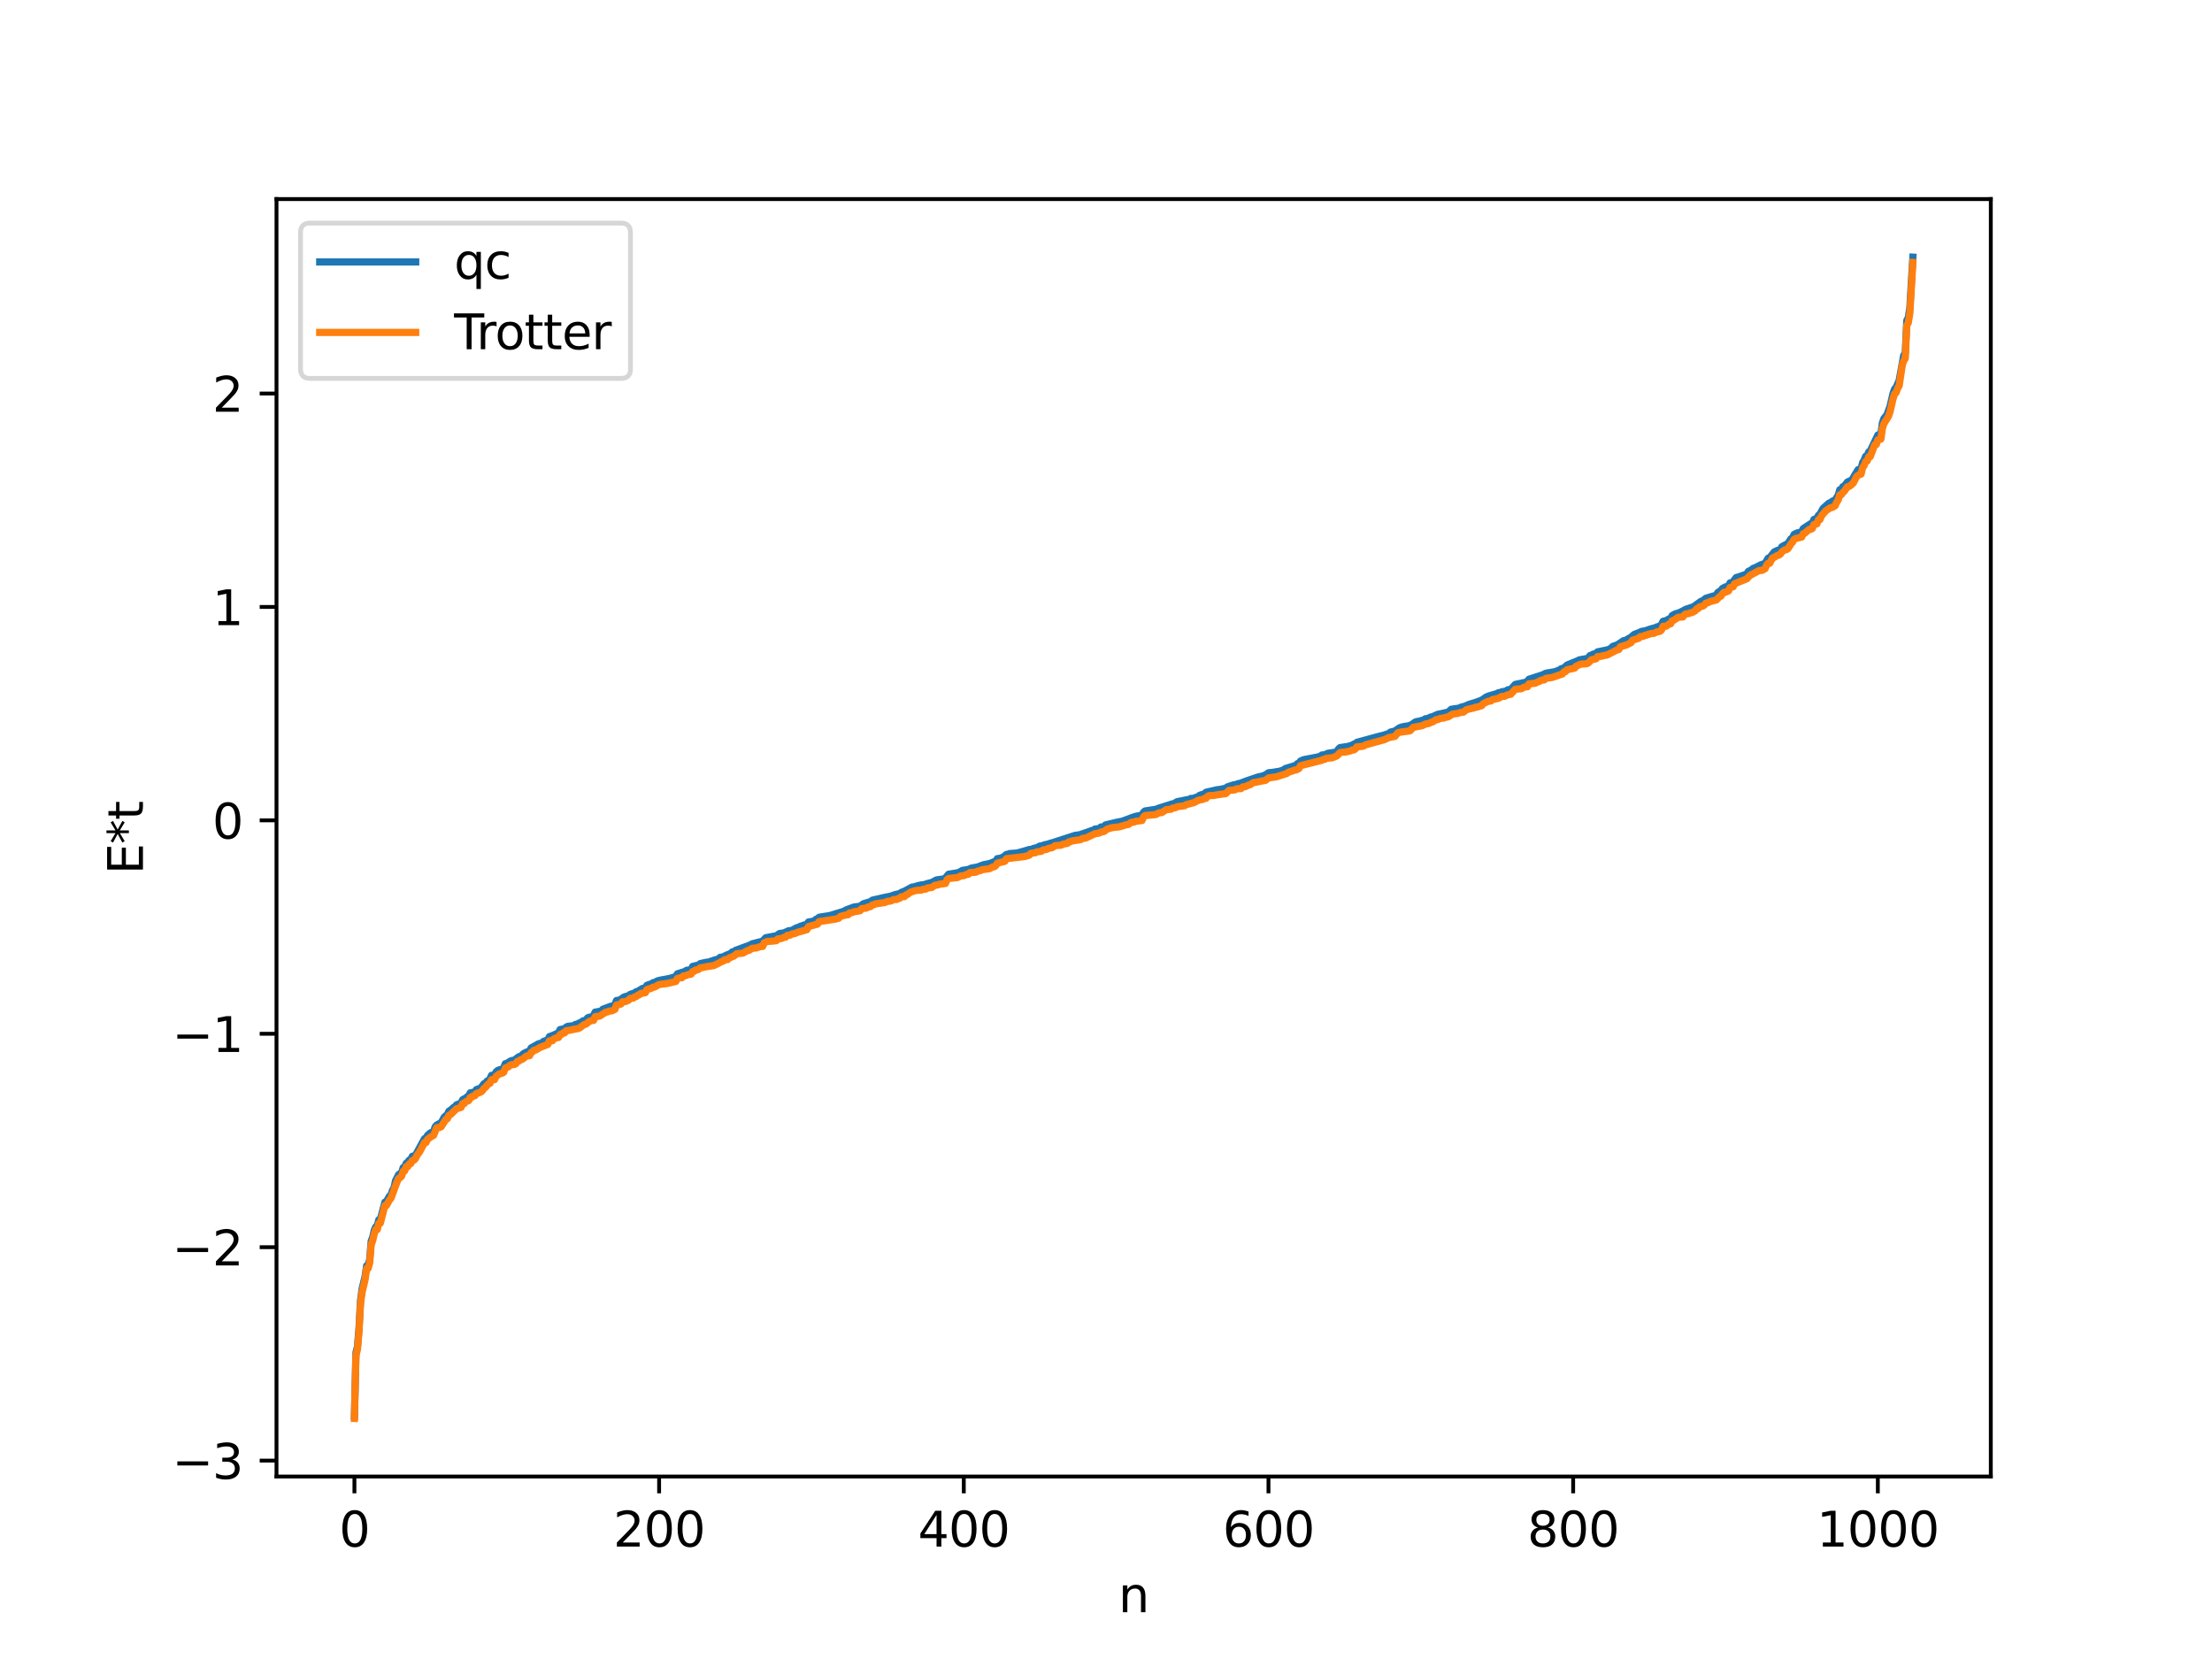 <?xml version="1.0" encoding="utf-8" standalone="no"?>
<!DOCTYPE svg PUBLIC "-//W3C//DTD SVG 1.1//EN"
  "http://www.w3.org/Graphics/SVG/1.1/DTD/svg11.dtd">
<svg xmlns:xlink="http://www.w3.org/1999/xlink" width="460.8pt" height="345.6pt" viewBox="0 0 460.8 345.6" xmlns="http://www.w3.org/2000/svg" version="1.1">
 <defs>
  <style type="text/css">*{stroke-linejoin: round; stroke-linecap: butt}</style>
 </defs>
 <g id="figure_1">
  <g id="patch_1">
   <path d="M 0 345.6 
L 460.8 345.6 
L 460.8 0 
L 0 0 
z
" style="fill: #ffffff"/>
  </g>
  <g id="axes_1">
   <g id="patch_2">
    <path d="M 57.6 307.584 
L 414.72 307.584 
L 414.72 41.472 
L 57.6 41.472 
z
" style="fill: #ffffff"/>
   </g>
   <g id="matplotlib.axis_1">
    <g id="xtick_1">
     <g id="line2d_1">
      <defs>
       <path id="mca3f2fad4f" d="M 0 0 
L 0 3.5 
" style="stroke: #000000; stroke-width: 0.8"/>
      </defs>
      <g>
       <use xlink:href="#mca3f2fad4f" x="73.833" y="307.584" style="stroke: #000000; stroke-width: 0.8"/>
      </g>
     </g>
     <g id="text_1">
      <!-- 0 -->
      <g transform="translate(70.651 322.182) scale(0.1 -0.1)">
       <defs>
        <path id="DejaVuSans-30" d="M 2034 4250 
Q 1547 4250 1301 3770 
Q 1056 3291 1056 2328 
Q 1056 1369 1301 889 
Q 1547 409 2034 409 
Q 2525 409 2770 889 
Q 3016 1369 3016 2328 
Q 3016 3291 2770 3770 
Q 2525 4250 2034 4250 
z
M 2034 4750 
Q 2819 4750 3233 4129 
Q 3647 3509 3647 2328 
Q 3647 1150 3233 529 
Q 2819 -91 2034 -91 
Q 1250 -91 836 529 
Q 422 1150 422 2328 
Q 422 3509 836 4129 
Q 1250 4750 2034 4750 
z
" transform="scale(0.016)"/>
       </defs>
       <use xlink:href="#DejaVuSans-30"/>
      </g>
     </g>
    </g>
    <g id="xtick_2">
     <g id="line2d_2">
      <g>
       <use xlink:href="#mca3f2fad4f" x="137.304" y="307.584" style="stroke: #000000; stroke-width: 0.8"/>
      </g>
     </g>
     <g id="text_2">
      <!-- 200 -->
      <g transform="translate(127.76 322.182) scale(0.1 -0.1)">
       <defs>
        <path id="DejaVuSans-32" d="M 1228 531 
L 3431 531 
L 3431 0 
L 469 0 
L 469 531 
Q 828 903 1448 1529 
Q 2069 2156 2228 2338 
Q 2531 2678 2651 2914 
Q 2772 3150 2772 3378 
Q 2772 3750 2511 3984 
Q 2250 4219 1831 4219 
Q 1534 4219 1204 4116 
Q 875 4013 500 3803 
L 500 4441 
Q 881 4594 1212 4672 
Q 1544 4750 1819 4750 
Q 2544 4750 2975 4387 
Q 3406 4025 3406 3419 
Q 3406 3131 3298 2873 
Q 3191 2616 2906 2266 
Q 2828 2175 2409 1742 
Q 1991 1309 1228 531 
z
" transform="scale(0.016)"/>
       </defs>
       <use xlink:href="#DejaVuSans-32"/>
       <use xlink:href="#DejaVuSans-30" x="63.623"/>
       <use xlink:href="#DejaVuSans-30" x="127.246"/>
      </g>
     </g>
    </g>
    <g id="xtick_3">
     <g id="line2d_3">
      <g>
       <use xlink:href="#mca3f2fad4f" x="200.775" y="307.584" style="stroke: #000000; stroke-width: 0.8"/>
      </g>
     </g>
     <g id="text_3">
      <!-- 400 -->
      <g transform="translate(191.231 322.182) scale(0.1 -0.1)">
       <defs>
        <path id="DejaVuSans-34" d="M 2419 4116 
L 825 1625 
L 2419 1625 
L 2419 4116 
z
M 2253 4666 
L 3047 4666 
L 3047 1625 
L 3713 1625 
L 3713 1100 
L 3047 1100 
L 3047 0 
L 2419 0 
L 2419 1100 
L 313 1100 
L 313 1709 
L 2253 4666 
z
" transform="scale(0.016)"/>
       </defs>
       <use xlink:href="#DejaVuSans-34"/>
       <use xlink:href="#DejaVuSans-30" x="63.623"/>
       <use xlink:href="#DejaVuSans-30" x="127.246"/>
      </g>
     </g>
    </g>
    <g id="xtick_4">
     <g id="line2d_4">
      <g>
       <use xlink:href="#mca3f2fad4f" x="264.246" y="307.584" style="stroke: #000000; stroke-width: 0.8"/>
      </g>
     </g>
     <g id="text_4">
      <!-- 600 -->
      <g transform="translate(254.702 322.182) scale(0.1 -0.1)">
       <defs>
        <path id="DejaVuSans-36" d="M 2113 2584 
Q 1688 2584 1439 2293 
Q 1191 2003 1191 1497 
Q 1191 994 1439 701 
Q 1688 409 2113 409 
Q 2538 409 2786 701 
Q 3034 994 3034 1497 
Q 3034 2003 2786 2293 
Q 2538 2584 2113 2584 
z
M 3366 4563 
L 3366 3988 
Q 3128 4100 2886 4159 
Q 2644 4219 2406 4219 
Q 1781 4219 1451 3797 
Q 1122 3375 1075 2522 
Q 1259 2794 1537 2939 
Q 1816 3084 2150 3084 
Q 2853 3084 3261 2657 
Q 3669 2231 3669 1497 
Q 3669 778 3244 343 
Q 2819 -91 2113 -91 
Q 1303 -91 875 529 
Q 447 1150 447 2328 
Q 447 3434 972 4092 
Q 1497 4750 2381 4750 
Q 2619 4750 2861 4703 
Q 3103 4656 3366 4563 
z
" transform="scale(0.016)"/>
       </defs>
       <use xlink:href="#DejaVuSans-36"/>
       <use xlink:href="#DejaVuSans-30" x="63.623"/>
       <use xlink:href="#DejaVuSans-30" x="127.246"/>
      </g>
     </g>
    </g>
    <g id="xtick_5">
     <g id="line2d_5">
      <g>
       <use xlink:href="#mca3f2fad4f" x="327.717" y="307.584" style="stroke: #000000; stroke-width: 0.8"/>
      </g>
     </g>
     <g id="text_5">
      <!-- 800 -->
      <g transform="translate(318.173 322.182) scale(0.1 -0.1)">
       <defs>
        <path id="DejaVuSans-38" d="M 2034 2216 
Q 1584 2216 1326 1975 
Q 1069 1734 1069 1313 
Q 1069 891 1326 650 
Q 1584 409 2034 409 
Q 2484 409 2743 651 
Q 3003 894 3003 1313 
Q 3003 1734 2745 1975 
Q 2488 2216 2034 2216 
z
M 1403 2484 
Q 997 2584 770 2862 
Q 544 3141 544 3541 
Q 544 4100 942 4425 
Q 1341 4750 2034 4750 
Q 2731 4750 3128 4425 
Q 3525 4100 3525 3541 
Q 3525 3141 3298 2862 
Q 3072 2584 2669 2484 
Q 3125 2378 3379 2068 
Q 3634 1759 3634 1313 
Q 3634 634 3220 271 
Q 2806 -91 2034 -91 
Q 1263 -91 848 271 
Q 434 634 434 1313 
Q 434 1759 690 2068 
Q 947 2378 1403 2484 
z
M 1172 3481 
Q 1172 3119 1398 2916 
Q 1625 2713 2034 2713 
Q 2441 2713 2670 2916 
Q 2900 3119 2900 3481 
Q 2900 3844 2670 4047 
Q 2441 4250 2034 4250 
Q 1625 4250 1398 4047 
Q 1172 3844 1172 3481 
z
" transform="scale(0.016)"/>
       </defs>
       <use xlink:href="#DejaVuSans-38"/>
       <use xlink:href="#DejaVuSans-30" x="63.623"/>
       <use xlink:href="#DejaVuSans-30" x="127.246"/>
      </g>
     </g>
    </g>
    <g id="xtick_6">
     <g id="line2d_6">
      <g>
       <use xlink:href="#mca3f2fad4f" x="391.188" y="307.584" style="stroke: #000000; stroke-width: 0.8"/>
      </g>
     </g>
     <g id="text_6">
      <!-- 1000 -->
      <g transform="translate(378.463 322.182) scale(0.1 -0.1)">
       <defs>
        <path id="DejaVuSans-31" d="M 794 531 
L 1825 531 
L 1825 4091 
L 703 3866 
L 703 4441 
L 1819 4666 
L 2450 4666 
L 2450 531 
L 3481 531 
L 3481 0 
L 794 0 
L 794 531 
z
" transform="scale(0.016)"/>
       </defs>
       <use xlink:href="#DejaVuSans-31"/>
       <use xlink:href="#DejaVuSans-30" x="63.623"/>
       <use xlink:href="#DejaVuSans-30" x="127.246"/>
       <use xlink:href="#DejaVuSans-30" x="190.869"/>
      </g>
     </g>
    </g>
    <g id="text_7">
     <!-- n -->
     <g transform="translate(232.991 335.861) scale(0.1 -0.1)">
      <defs>
       <path id="DejaVuSans-6e" d="M 3513 2113 
L 3513 0 
L 2938 0 
L 2938 2094 
Q 2938 2591 2744 2837 
Q 2550 3084 2163 3084 
Q 1697 3084 1428 2787 
Q 1159 2491 1159 1978 
L 1159 0 
L 581 0 
L 581 3500 
L 1159 3500 
L 1159 2956 
Q 1366 3272 1645 3428 
Q 1925 3584 2291 3584 
Q 2894 3584 3203 3211 
Q 3513 2838 3513 2113 
z
" transform="scale(0.016)"/>
      </defs>
      <use xlink:href="#DejaVuSans-6e"/>
     </g>
    </g>
   </g>
   <g id="matplotlib.axis_2">
    <g id="ytick_1">
     <g id="line2d_7">
      <defs>
       <path id="m5c23c1524c" d="M 0 0 
L -3.5 0 
" style="stroke: #000000; stroke-width: 0.8"/>
      </defs>
      <g>
       <use xlink:href="#m5c23c1524c" x="57.6" y="304.269" style="stroke: #000000; stroke-width: 0.8"/>
      </g>
     </g>
     <g id="text_8">
      <!-- −3 -->
      <g transform="translate(35.858 308.068) scale(0.1 -0.1)">
       <defs>
        <path id="DejaVuSans-2212" d="M 678 2272 
L 4684 2272 
L 4684 1741 
L 678 1741 
L 678 2272 
z
" transform="scale(0.016)"/>
        <path id="DejaVuSans-33" d="M 2597 2516 
Q 3050 2419 3304 2112 
Q 3559 1806 3559 1356 
Q 3559 666 3084 287 
Q 2609 -91 1734 -91 
Q 1441 -91 1130 -33 
Q 819 25 488 141 
L 488 750 
Q 750 597 1062 519 
Q 1375 441 1716 441 
Q 2309 441 2620 675 
Q 2931 909 2931 1356 
Q 2931 1769 2642 2001 
Q 2353 2234 1838 2234 
L 1294 2234 
L 1294 2753 
L 1863 2753 
Q 2328 2753 2575 2939 
Q 2822 3125 2822 3475 
Q 2822 3834 2567 4026 
Q 2313 4219 1838 4219 
Q 1578 4219 1281 4162 
Q 984 4106 628 3988 
L 628 4550 
Q 988 4650 1302 4700 
Q 1616 4750 1894 4750 
Q 2613 4750 3031 4423 
Q 3450 4097 3450 3541 
Q 3450 3153 3228 2886 
Q 3006 2619 2597 2516 
z
" transform="scale(0.016)"/>
       </defs>
       <use xlink:href="#DejaVuSans-2212"/>
       <use xlink:href="#DejaVuSans-33" x="83.789"/>
      </g>
     </g>
    </g>
    <g id="ytick_2">
     <g id="line2d_8">
      <g>
       <use xlink:href="#m5c23c1524c" x="57.6" y="259.81" style="stroke: #000000; stroke-width: 0.8"/>
      </g>
     </g>
     <g id="text_9">
      <!-- −2 -->
      <g transform="translate(35.858 263.609) scale(0.1 -0.1)">
       <use xlink:href="#DejaVuSans-2212"/>
       <use xlink:href="#DejaVuSans-32" x="83.789"/>
      </g>
     </g>
    </g>
    <g id="ytick_3">
     <g id="line2d_9">
      <g>
       <use xlink:href="#m5c23c1524c" x="57.6" y="215.351" style="stroke: #000000; stroke-width: 0.8"/>
      </g>
     </g>
     <g id="text_10">
      <!-- −1 -->
      <g transform="translate(35.858 219.15) scale(0.1 -0.1)">
       <use xlink:href="#DejaVuSans-2212"/>
       <use xlink:href="#DejaVuSans-31" x="83.789"/>
      </g>
     </g>
    </g>
    <g id="ytick_4">
     <g id="line2d_10">
      <g>
       <use xlink:href="#m5c23c1524c" x="57.6" y="170.892" style="stroke: #000000; stroke-width: 0.8"/>
      </g>
     </g>
     <g id="text_11">
      <!-- 0 -->
      <g transform="translate(44.237 174.692) scale(0.1 -0.1)">
       <use xlink:href="#DejaVuSans-30"/>
      </g>
     </g>
    </g>
    <g id="ytick_5">
     <g id="line2d_11">
      <g>
       <use xlink:href="#m5c23c1524c" x="57.6" y="126.434" style="stroke: #000000; stroke-width: 0.8"/>
      </g>
     </g>
     <g id="text_12">
      <!-- 1 -->
      <g transform="translate(44.237 130.233) scale(0.1 -0.1)">
       <use xlink:href="#DejaVuSans-31"/>
      </g>
     </g>
    </g>
    <g id="ytick_6">
     <g id="line2d_12">
      <g>
       <use xlink:href="#m5c23c1524c" x="57.6" y="81.975" style="stroke: #000000; stroke-width: 0.8"/>
      </g>
     </g>
     <g id="text_13">
      <!-- 2 -->
      <g transform="translate(44.237 85.774) scale(0.1 -0.1)">
       <use xlink:href="#DejaVuSans-32"/>
      </g>
     </g>
    </g>
    <g id="text_14">
     <!-- E*t -->
     <g transform="translate(29.778 182.148) rotate(-90) scale(0.1 -0.1)">
      <defs>
       <path id="DejaVuSans-45" d="M 628 4666 
L 3578 4666 
L 3578 4134 
L 1259 4134 
L 1259 2753 
L 3481 2753 
L 3481 2222 
L 1259 2222 
L 1259 531 
L 3634 531 
L 3634 0 
L 628 0 
L 628 4666 
z
" transform="scale(0.016)"/>
       <path id="DejaVuSans-2a" d="M 3009 3897 
L 1888 3291 
L 3009 2681 
L 2828 2375 
L 1778 3009 
L 1778 1831 
L 1422 1831 
L 1422 3009 
L 372 2375 
L 191 2681 
L 1313 3291 
L 191 3897 
L 372 4206 
L 1422 3572 
L 1422 4750 
L 1778 4750 
L 1778 3572 
L 2828 4206 
L 3009 3897 
z
" transform="scale(0.016)"/>
       <path id="DejaVuSans-74" d="M 1172 4494 
L 1172 3500 
L 2356 3500 
L 2356 3053 
L 1172 3053 
L 1172 1153 
Q 1172 725 1289 603 
Q 1406 481 1766 481 
L 2356 481 
L 2356 0 
L 1766 0 
Q 1100 0 847 248 
Q 594 497 594 1153 
L 594 3053 
L 172 3053 
L 172 3500 
L 594 3500 
L 594 4494 
L 1172 4494 
z
" transform="scale(0.016)"/>
      </defs>
      <use xlink:href="#DejaVuSans-45"/>
      <use xlink:href="#DejaVuSans-2a" x="63.184"/>
      <use xlink:href="#DejaVuSans-74" x="113.184"/>
     </g>
    </g>
   </g>
   <g id="line2d_13">
    <path d="M 73.833 295.04 
L 74.15 281.778 
L 74.467 280.516 
L 74.785 276.738 
L 75.102 270.935 
L 75.42 268.531 
L 76.054 265.902 
L 76.372 263.675 
L 76.689 263.514 
L 77.006 262.403 
L 77.324 258.544 
L 77.641 257.71 
L 77.958 256.303 
L 78.276 255.576 
L 78.593 255.302 
L 78.91 254.105 
L 79.228 254.045 
L 80.18 250.429 
L 80.497 250.297 
L 81.132 249.178 
L 81.449 248.911 
L 81.767 247.952 
L 82.084 247.445 
L 82.401 245.946 
L 83.036 244.693 
L 83.671 244.244 
L 83.988 243.227 
L 84.305 243.102 
L 84.623 242.331 
L 84.94 242.09 
L 85.258 241.671 
L 85.575 241.561 
L 85.892 240.87 
L 86.527 240.712 
L 88.431 237.206 
L 88.748 237.085 
L 89.066 236.509 
L 89.7 235.969 
L 90.018 235.932 
L 90.335 235.682 
L 90.653 234.719 
L 90.97 234.364 
L 91.922 233.857 
L 92.557 232.703 
L 93.191 232.154 
L 93.509 231.489 
L 94.143 231.048 
L 94.461 230.714 
L 94.778 230.561 
L 95.096 230.161 
L 95.73 229.915 
L 96.048 229.822 
L 96.365 229.1 
L 96.682 228.896 
L 97 228.832 
L 97.317 228.476 
L 97.634 228.345 
L 97.952 227.661 
L 98.904 227.491 
L 99.221 226.992 
L 100.173 226.637 
L 100.808 225.772 
L 101.125 225.736 
L 101.443 225.227 
L 101.76 225.088 
L 102.077 224.723 
L 102.395 224.006 
L 102.712 224.004 
L 103.029 223.879 
L 103.347 223.301 
L 103.664 222.996 
L 104.299 222.772 
L 104.616 222.726 
L 104.934 222.461 
L 105.251 221.594 
L 105.568 221.529 
L 106.203 221.123 
L 106.52 220.953 
L 107.155 220.844 
L 107.79 220.345 
L 108.107 220.118 
L 108.424 220.097 
L 109.059 219.49 
L 109.694 219.164 
L 110.329 218.963 
L 110.646 218.299 
L 112.233 217.419 
L 112.867 217.297 
L 113.185 216.957 
L 113.82 216.732 
L 114.137 216.616 
L 114.454 215.941 
L 115.089 215.717 
L 116.358 215.154 
L 116.676 214.476 
L 117.628 214.288 
L 117.945 213.965 
L 118.262 213.813 
L 119.532 213.66 
L 119.849 213.419 
L 120.167 213.365 
L 120.801 213.051 
L 121.119 212.941 
L 121.436 212.66 
L 122.071 212.524 
L 122.388 212.057 
L 122.705 211.905 
L 123.34 211.848 
L 123.658 211.489 
L 123.975 210.841 
L 124.927 210.684 
L 125.244 210.6 
L 125.562 210.249 
L 127.148 209.65 
L 127.783 209.523 
L 128.1 209.248 
L 128.418 208.425 
L 129.053 208.348 
L 130.005 207.69 
L 130.639 207.508 
L 130.957 207.415 
L 131.274 207.144 
L 131.909 206.932 
L 132.226 206.856 
L 132.543 206.578 
L 132.861 206.517 
L 133.813 205.917 
L 134.448 205.78 
L 134.765 205.253 
L 135.4 205.024 
L 135.717 204.981 
L 136.034 204.708 
L 136.352 204.648 
L 136.986 204.326 
L 137.621 204.163 
L 138.256 204.056 
L 139.525 203.817 
L 140.477 203.524 
L 140.795 203.425 
L 141.112 202.861 
L 142.699 202.365 
L 143.016 202.137 
L 143.968 201.987 
L 144.286 201.321 
L 145.555 201.019 
L 145.872 200.734 
L 147.142 200.457 
L 147.777 200.389 
L 148.094 200.22 
L 148.411 200.178 
L 148.729 200.021 
L 149.363 199.856 
L 149.681 199.758 
L 149.998 199.436 
L 150.633 199.331 
L 151.267 198.995 
L 152.22 198.625 
L 152.537 198.295 
L 152.854 198.282 
L 153.172 197.994 
L 156.345 196.826 
L 156.662 196.625 
L 158.884 196.051 
L 159.519 195.35 
L 160.471 195.164 
L 161.74 194.933 
L 162.375 194.473 
L 163.327 194.331 
L 164.279 193.893 
L 164.914 193.839 
L 165.866 193.31 
L 166.5 193.105 
L 166.818 192.908 
L 167.135 192.871 
L 167.453 192.7 
L 168.087 192.606 
L 168.405 192.074 
L 169.674 191.834 
L 169.991 191.491 
L 170.309 191.434 
L 170.626 191.088 
L 171.261 190.975 
L 172.848 190.731 
L 175.704 189.857 
L 176.339 189.518 
L 177.925 188.94 
L 178.877 188.82 
L 179.195 188.768 
L 179.829 188.278 
L 181.099 187.898 
L 181.416 187.783 
L 181.734 187.518 
L 183.32 187.158 
L 184.272 186.939 
L 185.542 186.686 
L 186.494 186.35 
L 187.446 186.14 
L 187.763 185.894 
L 188.398 185.66 
L 189.985 184.795 
L 190.302 184.779 
L 191.254 184.493 
L 191.889 184.354 
L 192.524 184.283 
L 193.158 184.067 
L 194.11 183.829 
L 195.062 183.31 
L 196.649 183.08 
L 196.967 182.887 
L 197.601 182.117 
L 198.871 181.921 
L 199.505 181.798 
L 199.823 181.718 
L 200.458 181.324 
L 201.727 181.119 
L 202.362 180.839 
L 203.631 180.609 
L 204.9 180.133 
L 205.535 180.012 
L 206.17 179.885 
L 207.122 179.506 
L 207.439 179.453 
L 207.757 178.873 
L 208.391 178.773 
L 209.026 178.527 
L 209.661 177.995 
L 209.978 177.96 
L 210.296 177.814 
L 211.882 177.7 
L 213.786 177.165 
L 214.421 176.968 
L 214.739 176.968 
L 215.373 176.722 
L 216.008 176.577 
L 216.643 176.236 
L 216.96 176.23 
L 217.595 175.982 
L 218.229 175.861 
L 218.864 175.647 
L 219.499 175.479 
L 220.134 175.257 
L 223.942 174.031 
L 224.894 173.898 
L 226.798 173.254 
L 227.433 173.009 
L 227.75 172.952 
L 228.067 172.712 
L 228.702 172.636 
L 229.02 172.544 
L 229.337 172.281 
L 229.972 172.22 
L 230.289 171.849 
L 232.828 171.249 
L 233.78 171.072 
L 236.001 170.245 
L 236.636 170.048 
L 237.588 169.861 
L 237.905 169.764 
L 238.223 169.192 
L 238.54 168.934 
L 240.762 168.595 
L 241.396 168.353 
L 244.253 167.45 
L 244.57 167.394 
L 245.205 167.007 
L 246.157 166.825 
L 247.426 166.56 
L 247.743 166.55 
L 248.061 166.332 
L 248.696 166.296 
L 249.013 166.122 
L 249.33 166.084 
L 249.965 165.655 
L 250.917 165.361 
L 251.234 165.042 
L 253.456 164.536 
L 254.408 164.403 
L 255.36 164.179 
L 255.677 163.924 
L 256.312 163.714 
L 256.947 163.507 
L 257.581 163.4 
L 257.899 163.247 
L 258.216 163.221 
L 259.803 162.626 
L 260.438 162.415 
L 262.024 161.872 
L 262.977 161.659 
L 263.611 161.427 
L 264.246 160.988 
L 265.198 160.885 
L 266.15 160.723 
L 266.467 160.685 
L 267.102 160.487 
L 267.42 160.381 
L 267.737 160.106 
L 269.958 159.433 
L 270.276 159.087 
L 270.593 159.035 
L 270.91 158.543 
L 271.545 158.262 
L 274.401 157.711 
L 275.036 157.553 
L 275.353 157.289 
L 275.988 157.218 
L 276.623 156.925 
L 278.21 156.69 
L 278.527 156.521 
L 278.844 156.01 
L 279.162 155.736 
L 280.748 155.503 
L 281.7 155.217 
L 282.018 155.011 
L 282.335 154.98 
L 282.653 154.643 
L 283.922 154.297 
L 287.096 153.429 
L 288.365 153.112 
L 289 152.893 
L 289.317 152.839 
L 289.634 152.517 
L 290.586 152.279 
L 291.539 151.615 
L 292.173 151.401 
L 293.443 151.193 
L 294.077 150.956 
L 294.712 150.486 
L 295.029 150.333 
L 295.664 150.23 
L 296.616 149.952 
L 296.934 149.728 
L 297.568 149.646 
L 297.886 149.422 
L 298.52 149.256 
L 299.472 148.818 
L 300.107 148.693 
L 301.694 148.333 
L 302.329 147.751 
L 303.915 147.521 
L 304.55 147.238 
L 304.867 147.214 
L 306.137 146.693 
L 307.089 146.418 
L 308.676 145.847 
L 309.628 145.184 
L 310.262 144.944 
L 311.849 144.481 
L 312.167 144.3 
L 312.484 144.292 
L 312.801 144.125 
L 313.753 143.973 
L 314.071 143.707 
L 314.705 143.613 
L 315.658 142.574 
L 317.879 142.111 
L 318.196 141.897 
L 318.514 141.496 
L 321.37 140.572 
L 322.005 140.248 
L 323.909 139.932 
L 324.543 139.679 
L 324.861 139.605 
L 325.178 139.323 
L 325.813 139.132 
L 326.448 138.542 
L 328.669 137.642 
L 328.986 137.467 
L 330.573 137.177 
L 330.891 137.015 
L 331.208 136.569 
L 331.525 136.499 
L 331.843 136.272 
L 332.477 136.137 
L 332.795 135.793 
L 335.016 135.335 
L 335.651 135 
L 335.968 134.652 
L 336.92 134.337 
L 338.19 133.471 
L 338.507 133.451 
L 339.777 132.74 
L 340.411 132.173 
L 341.363 131.81 
L 341.998 131.519 
L 342.633 131.43 
L 343.902 131.005 
L 344.854 130.752 
L 345.172 130.576 
L 345.489 130.547 
L 346.124 130.114 
L 346.441 129.423 
L 347.076 129.285 
L 347.71 128.914 
L 348.028 128.857 
L 348.345 128.226 
L 348.98 127.878 
L 349.615 127.712 
L 350.249 127.429 
L 351.201 126.921 
L 352.788 126.393 
L 354.375 125.24 
L 354.692 125.198 
L 355.327 124.636 
L 356.914 124.161 
L 357.231 124.104 
L 357.548 123.905 
L 357.866 123.413 
L 358.5 123.023 
L 358.818 122.584 
L 359.453 122.252 
L 359.77 122.212 
L 360.087 122.004 
L 360.405 121.414 
L 360.722 121.391 
L 361.039 121.162 
L 361.674 120.317 
L 362.309 120.137 
L 362.943 119.909 
L 363.896 119.576 
L 364.213 119.027 
L 364.848 118.73 
L 365.165 118.43 
L 365.8 118.186 
L 366.752 117.685 
L 367.704 117.35 
L 368.339 116.271 
L 368.656 116.19 
L 369.608 114.972 
L 370.243 114.672 
L 370.877 114.466 
L 371.195 113.888 
L 372.464 113.211 
L 373.099 112.217 
L 373.416 112.087 
L 373.734 111.337 
L 374.368 111.014 
L 375.003 110.9 
L 375.32 110.734 
L 375.638 110.12 
L 377.224 109.078 
L 377.542 109.015 
L 377.859 108.211 
L 378.494 107.966 
L 378.811 107.358 
L 379.129 107.105 
L 379.763 105.923 
L 381.033 104.794 
L 381.35 104.746 
L 381.667 104.432 
L 382.302 104.151 
L 382.937 103.144 
L 383.254 102.025 
L 383.572 102.005 
L 383.889 101.381 
L 384.206 101.261 
L 384.841 100.419 
L 385.793 99.98 
L 386.428 98.884 
L 387.062 97.844 
L 387.697 97.64 
L 388.015 96.369 
L 388.332 95.862 
L 388.649 95.05 
L 388.967 94.963 
L 389.284 94.153 
L 389.601 93.955 
L 391.188 90.62 
L 391.823 90.378 
L 392.14 88.092 
L 392.458 87.18 
L 393.092 86.4 
L 393.727 84.646 
L 394.362 81.924 
L 394.679 81.034 
L 394.996 80.691 
L 395.631 79.241 
L 396.583 74 
L 396.9 73.578 
L 397.218 66.754 
L 397.535 66.143 
L 397.853 64.153 
L 398.487 53.568 
L 398.487 53.568 
" clip-path="url(#p24d756aa1b)" style="fill: none; stroke: #1f77b4; stroke-width: 1.5; stroke-linecap: square"/>
   </g>
   <g id="line2d_14">
    <path d="M 73.833 295.488 
L 74.15 282.373 
L 74.467 281.089 
L 74.785 277.363 
L 75.102 271.56 
L 75.42 269.257 
L 76.054 266.572 
L 76.372 264.248 
L 76.689 264.248 
L 77.006 263.093 
L 77.324 259.294 
L 77.641 258.445 
L 77.958 257.034 
L 78.276 256.142 
L 78.593 256.142 
L 78.91 254.858 
L 79.228 254.813 
L 80.18 251.132 
L 80.497 251.132 
L 81.132 249.978 
L 81.449 249.621 
L 82.719 246.178 
L 83.036 245.49 
L 83.353 245.329 
L 83.671 245.001 
L 83.988 244.008 
L 84.305 243.919 
L 84.623 243.027 
L 84.94 243.027 
L 85.258 242.463 
L 85.575 242.394 
L 85.892 241.743 
L 86.21 241.698 
L 86.527 241.408 
L 86.844 240.724 
L 87.479 239.842 
L 88.431 238.017 
L 88.748 238.017 
L 89.066 237.339 
L 89.7 236.863 
L 90.335 236.506 
L 90.97 234.921 
L 91.605 234.879 
L 91.922 234.703 
L 92.874 233.196 
L 93.191 233.063 
L 93.509 232.375 
L 93.826 232.214 
L 95.096 230.986 
L 96.048 230.686 
L 96.365 229.911 
L 96.682 229.911 
L 97 229.52 
L 97.634 229.278 
L 97.952 228.628 
L 98.269 228.582 
L 98.586 228.292 
L 98.904 228.285 
L 99.221 227.845 
L 100.173 227.492 
L 100.491 227.226 
L 100.808 226.727 
L 101.125 226.525 
L 101.76 225.788 
L 102.077 225.678 
L 102.395 224.915 
L 103.029 224.902 
L 103.347 224.224 
L 103.981 223.747 
L 104.616 223.548 
L 104.934 223.39 
L 105.251 222.488 
L 105.886 222.267 
L 106.203 221.942 
L 106.52 221.806 
L 107.155 221.763 
L 107.472 221.588 
L 107.79 221.102 
L 108.107 221.04 
L 108.424 220.783 
L 108.742 220.715 
L 109.694 219.991 
L 110.329 219.909 
L 110.646 219.259 
L 110.963 219.099 
L 111.281 218.77 
L 111.598 218.742 
L 112.55 218.18 
L 114.137 217.571 
L 114.454 216.838 
L 115.089 216.796 
L 115.406 216.404 
L 116.041 216.163 
L 116.358 216.134 
L 116.676 215.512 
L 116.993 215.467 
L 117.31 215.177 
L 117.628 215.17 
L 117.945 214.73 
L 118.58 214.642 
L 119.215 214.493 
L 120.484 214.252 
L 120.801 214.111 
L 121.436 213.611 
L 121.753 213.409 
L 122.071 213.348 
L 122.705 212.829 
L 123.34 212.566 
L 123.658 212.563 
L 123.975 211.8 
L 124.927 211.674 
L 126.196 210.843 
L 126.514 210.824 
L 126.831 210.654 
L 127.466 210.579 
L 128.1 210.275 
L 128.418 209.373 
L 129.053 209.234 
L 129.37 209.152 
L 129.687 208.69 
L 130.322 208.648 
L 130.957 208.355 
L 131.274 207.993 
L 131.909 207.925 
L 132.226 207.668 
L 132.543 207.6 
L 132.861 207.322 
L 133.178 207.229 
L 133.496 206.965 
L 134.448 206.793 
L 134.765 206.144 
L 135.717 205.864 
L 136.034 205.655 
L 136.352 205.627 
L 137.304 205.096 
L 138.891 204.888 
L 139.525 204.756 
L 140.795 204.456 
L 141.112 203.832 
L 141.747 203.681 
L 142.064 203.681 
L 142.381 203.297 
L 142.699 203.289 
L 143.334 203.048 
L 143.968 202.938 
L 144.286 202.397 
L 144.603 202.352 
L 144.92 202.062 
L 145.238 202.055 
L 145.555 201.918 
L 145.872 201.615 
L 146.507 201.527 
L 147.142 201.378 
L 148.729 201.137 
L 149.998 200.496 
L 150.315 200.294 
L 150.633 200.233 
L 150.95 199.921 
L 151.585 199.901 
L 151.902 199.557 
L 152.854 199.19 
L 153.489 198.684 
L 154.758 198.558 
L 155.71 198.016 
L 156.028 197.993 
L 156.662 197.567 
L 157.615 197.464 
L 158.249 197.227 
L 158.884 197.16 
L 159.201 196.389 
L 159.836 196.132 
L 161.105 196.037 
L 161.74 195.953 
L 162.058 195.575 
L 162.692 195.533 
L 163.327 195.263 
L 163.644 195.24 
L 163.962 194.878 
L 164.596 194.81 
L 164.914 194.588 
L 165.548 194.485 
L 166.183 194.207 
L 168.087 193.678 
L 168.405 193.029 
L 170.309 192.512 
L 170.626 191.991 
L 171.578 191.849 
L 174.117 191.458 
L 174.752 191.266 
L 175.069 190.902 
L 176.339 190.565 
L 176.656 190.565 
L 176.973 190.181 
L 177.291 190.174 
L 177.925 189.932 
L 178.877 189.774 
L 179.195 189.705 
L 179.512 189.282 
L 180.464 189.175 
L 180.781 188.946 
L 181.099 188.939 
L 181.416 188.802 
L 181.734 188.499 
L 182.051 188.473 
L 182.368 188.293 
L 184.272 188.022 
L 184.907 187.766 
L 185.542 187.705 
L 186.177 187.39 
L 186.811 187.371 
L 187.129 187.179 
L 187.446 187.118 
L 187.763 186.806 
L 188.398 186.786 
L 188.715 186.442 
L 189.033 186.335 
L 189.667 185.853 
L 190.62 185.556 
L 191.254 185.462 
L 191.889 185.434 
L 192.206 185.266 
L 192.841 185.222 
L 193.158 184.986 
L 194.11 184.878 
L 194.745 184.423 
L 195.38 184.348 
L 195.697 184.202 
L 196.967 184.044 
L 197.284 183.274 
L 197.601 183.017 
L 199.188 182.838 
L 199.505 182.804 
L 200.14 182.46 
L 200.775 182.417 
L 201.41 182.148 
L 201.727 182.125 
L 202.044 181.772 
L 203.314 181.694 
L 203.631 181.472 
L 204.266 181.369 
L 204.583 181.17 
L 205.535 181.05 
L 206.17 180.952 
L 206.805 180.602 
L 207.122 180.563 
L 207.439 180.329 
L 207.757 179.823 
L 209.343 179.424 
L 209.661 178.876 
L 210.93 178.734 
L 213.469 178.431 
L 214.421 178.15 
L 214.739 177.787 
L 215.373 177.673 
L 215.691 177.652 
L 216.008 177.45 
L 216.643 177.391 
L 216.96 177.319 
L 217.277 177.066 
L 217.912 176.97 
L 218.547 176.707 
L 219.181 176.59 
L 219.816 176.166 
L 221.086 176.059 
L 221.403 175.867 
L 222.355 175.687 
L 222.672 175.384 
L 222.99 175.358 
L 223.307 175.177 
L 224.894 174.953 
L 225.211 174.866 
L 225.529 174.65 
L 226.163 174.589 
L 228.067 173.691 
L 229.02 173.528 
L 229.337 173.326 
L 229.972 173.22 
L 230.606 172.738 
L 231.558 172.44 
L 232.193 172.346 
L 233.145 172.254 
L 234.732 171.785 
L 235.049 171.762 
L 235.684 171.308 
L 236.319 171.233 
L 236.636 171.087 
L 237.905 170.929 
L 238.223 170.158 
L 238.54 169.902 
L 240.444 169.723 
L 240.762 169.688 
L 241.396 169.344 
L 242.031 169.267 
L 242.983 168.657 
L 243.935 168.579 
L 244.253 168.357 
L 244.887 168.254 
L 245.205 168.054 
L 246.157 167.934 
L 246.791 167.836 
L 247.109 167.619 
L 248.696 167.214 
L 249.648 166.708 
L 250.6 166.518 
L 250.917 166.33 
L 251.234 166.309 
L 251.552 165.908 
L 251.869 165.753 
L 252.821 165.718 
L 253.456 165.591 
L 255.36 165.316 
L 255.995 164.672 
L 257.264 164.537 
L 257.581 164.335 
L 258.534 164.275 
L 258.851 163.951 
L 259.486 163.855 
L 260.12 163.544 
L 260.438 163.475 
L 261.072 163.028 
L 261.707 162.944 
L 262.659 162.734 
L 263.611 162.572 
L 264.246 162.062 
L 265.833 161.837 
L 268.054 161.141 
L 268.372 160.887 
L 269.324 160.575 
L 269.641 160.432 
L 269.958 160.413 
L 270.593 160.105 
L 270.91 159.508 
L 275.353 158.382 
L 275.671 158.193 
L 275.988 158.18 
L 276.305 157.972 
L 277.575 157.854 
L 278.527 157.461 
L 279.162 156.772 
L 279.796 156.694 
L 280.431 156.639 
L 281.383 156.401 
L 281.7 156.229 
L 282.018 156.229 
L 282.335 156.039 
L 282.653 155.578 
L 283.922 155.464 
L 284.557 155.139 
L 288.365 154.099 
L 289.317 153.655 
L 290.586 153.403 
L 291.221 152.638 
L 291.856 152.503 
L 293.443 152.289 
L 293.76 152.221 
L 294.395 151.526 
L 296.299 151.16 
L 296.934 150.835 
L 297.568 150.739 
L 298.203 150.428 
L 298.52 150.359 
L 299.155 149.913 
L 299.472 149.906 
L 300.107 149.638 
L 300.742 149.593 
L 301.059 149.456 
L 301.694 149.325 
L 302.646 148.748 
L 303.598 148.635 
L 304.233 148.42 
L 304.867 148.351 
L 305.502 147.835 
L 307.089 147.46 
L 307.406 147.317 
L 307.724 147.297 
L 308.676 146.99 
L 308.993 146.584 
L 309.945 146.116 
L 310.58 146.024 
L 310.897 145.738 
L 312.167 145.467 
L 312.801 145.093 
L 313.436 145.052 
L 314.071 144.754 
L 314.705 144.628 
L 315.34 143.928 
L 315.658 143.586 
L 316.927 143.474 
L 317.562 143.114 
L 318.196 143.063 
L 318.514 142.463 
L 319.783 142.336 
L 320.418 142.023 
L 320.735 141.942 
L 321.053 141.704 
L 321.687 141.641 
L 322.005 141.325 
L 322.639 141.217 
L 323.274 141.146 
L 323.909 140.936 
L 325.496 140.395 
L 325.813 139.956 
L 326.13 139.915 
L 326.448 139.523 
L 327.082 139.388 
L 328.034 139.174 
L 328.352 138.78 
L 329.304 138.353 
L 330.573 138.256 
L 330.891 138.097 
L 331.525 137.442 
L 332.16 137.313 
L 332.477 137.244 
L 332.795 136.797 
L 333.429 136.735 
L 334.381 136.503 
L 334.699 136.493 
L 336.92 135.365 
L 337.238 135.304 
L 337.555 134.72 
L 338.824 134.359 
L 339.777 133.874 
L 340.094 133.364 
L 341.363 132.973 
L 341.681 132.623 
L 342.315 132.556 
L 342.633 132.352 
L 342.95 132.344 
L 343.267 132.151 
L 343.585 132.132 
L 343.902 131.978 
L 344.537 131.936 
L 345.172 131.638 
L 345.806 131.512 
L 346.124 131.231 
L 346.441 130.47 
L 347.076 130.462 
L 347.71 129.998 
L 348.028 129.947 
L 348.345 129.311 
L 348.662 129.221 
L 349.615 128.588 
L 350.567 128.526 
L 350.884 128.083 
L 351.201 127.891 
L 351.836 127.821 
L 352.153 127.642 
L 352.471 127.615 
L 353.105 127.279 
L 353.423 126.84 
L 353.74 126.8 
L 354.058 126.407 
L 354.692 126.273 
L 355.01 126.087 
L 355.327 125.664 
L 355.962 125.489 
L 356.279 125.295 
L 357.548 124.997 
L 358.183 124.316 
L 358.5 124.198 
L 358.818 123.682 
L 359.135 123.388 
L 359.453 123.378 
L 360.087 123.094 
L 360.405 122.389 
L 361.039 122.25 
L 361.357 121.605 
L 363.896 120.579 
L 364.53 119.885 
L 366.434 118.863 
L 367.069 118.821 
L 367.704 118.467 
L 368.021 117.708 
L 368.339 117.355 
L 368.656 117.348 
L 369.291 116.195 
L 369.608 116.105 
L 370.243 115.711 
L 370.56 115.653 
L 370.877 115.454 
L 371.195 114.968 
L 371.829 114.527 
L 372.147 114.499 
L 372.464 114.309 
L 373.099 113.292 
L 373.416 112.946 
L 373.734 112.374 
L 374.051 112.18 
L 375.32 111.882 
L 375.638 111.2 
L 375.955 111.082 
L 376.907 110.272 
L 377.224 110.263 
L 377.542 110.096 
L 377.859 109.274 
L 378.494 109.135 
L 378.811 108.267 
L 379.129 108.255 
L 379.446 107.463 
L 380.398 106.372 
L 381.35 105.747 
L 381.667 105.719 
L 382.302 105.351 
L 382.62 104.593 
L 382.937 104.142 
L 383.254 103.08 
L 383.572 103.065 
L 383.889 102.596 
L 384.206 102.339 
L 384.841 101.411 
L 385.158 101.368 
L 385.793 100.905 
L 386.11 100.569 
L 386.745 99.287 
L 387.062 99.007 
L 387.697 98.767 
L 388.015 97.424 
L 388.332 96.981 
L 388.649 96.158 
L 388.967 96.034 
L 389.284 95.152 
L 389.601 95.139 
L 390.553 92.632 
L 390.871 92.604 
L 391.188 91.634 
L 391.505 91.491 
L 391.823 91.478 
L 392.14 89.223 
L 392.458 88.252 
L 393.41 86.715 
L 393.727 85.795 
L 394.362 83.043 
L 394.679 82.036 
L 394.996 81.808 
L 395.314 80.904 
L 395.631 80.364 
L 396.266 76.108 
L 396.583 75.137 
L 396.9 74.675 
L 397.218 67.788 
L 397.535 67.249 
L 397.853 65.261 
L 398.487 54.673 
L 398.487 54.673 
" clip-path="url(#p24d756aa1b)" style="fill: none; stroke: #ff7f0e; stroke-width: 1.5; stroke-linecap: square"/>
   </g>
   <g id="patch_3">
    <path d="M 57.6 307.584 
L 57.6 41.472 
" style="fill: none; stroke: #000000; stroke-width: 0.8; stroke-linejoin: miter; stroke-linecap: square"/>
   </g>
   <g id="patch_4">
    <path d="M 414.72 307.584 
L 414.72 41.472 
" style="fill: none; stroke: #000000; stroke-width: 0.8; stroke-linejoin: miter; stroke-linecap: square"/>
   </g>
   <g id="patch_5">
    <path d="M 57.6 307.584 
L 414.72 307.584 
" style="fill: none; stroke: #000000; stroke-width: 0.8; stroke-linejoin: miter; stroke-linecap: square"/>
   </g>
   <g id="patch_6">
    <path d="M 57.6 41.472 
L 414.72 41.472 
" style="fill: none; stroke: #000000; stroke-width: 0.8; stroke-linejoin: miter; stroke-linecap: square"/>
   </g>
   <g id="legend_1">
    <g id="patch_7">
     <path d="M 64.6 78.828 
L 129.342 78.828 
Q 131.342 78.828 131.342 76.828 
L 131.342 48.472 
Q 131.342 46.472 129.342 46.472 
L 64.6 46.472 
Q 62.6 46.472 62.6 48.472 
L 62.6 76.828 
Q 62.6 78.828 64.6 78.828 
z
" style="fill: #ffffff; opacity: 0.8; stroke: #cccccc; stroke-linejoin: miter"/>
    </g>
    <g id="line2d_15">
     <path d="M 66.6 54.57 
L 76.6 54.57 
L 86.6 54.57 
" style="fill: none; stroke: #1f77b4; stroke-width: 1.5; stroke-linecap: square"/>
    </g>
    <g id="text_15">
     <!-- qc -->
     <g transform="translate(94.6 58.07) scale(0.1 -0.1)">
      <defs>
       <path id="DejaVuSans-71" d="M 947 1747 
Q 947 1113 1208 752 
Q 1469 391 1925 391 
Q 2381 391 2643 752 
Q 2906 1113 2906 1747 
Q 2906 2381 2643 2742 
Q 2381 3103 1925 3103 
Q 1469 3103 1208 2742 
Q 947 2381 947 1747 
z
M 2906 525 
Q 2725 213 2448 61 
Q 2172 -91 1784 -91 
Q 1150 -91 751 415 
Q 353 922 353 1747 
Q 353 2572 751 3078 
Q 1150 3584 1784 3584 
Q 2172 3584 2448 3432 
Q 2725 3281 2906 2969 
L 2906 3500 
L 3481 3500 
L 3481 -1331 
L 2906 -1331 
L 2906 525 
z
" transform="scale(0.016)"/>
       <path id="DejaVuSans-63" d="M 3122 3366 
L 3122 2828 
Q 2878 2963 2633 3030 
Q 2388 3097 2138 3097 
Q 1578 3097 1268 2742 
Q 959 2388 959 1747 
Q 959 1106 1268 751 
Q 1578 397 2138 397 
Q 2388 397 2633 464 
Q 2878 531 3122 666 
L 3122 134 
Q 2881 22 2623 -34 
Q 2366 -91 2075 -91 
Q 1284 -91 818 406 
Q 353 903 353 1747 
Q 353 2603 823 3093 
Q 1294 3584 2113 3584 
Q 2378 3584 2631 3529 
Q 2884 3475 3122 3366 
z
" transform="scale(0.016)"/>
      </defs>
      <use xlink:href="#DejaVuSans-71"/>
      <use xlink:href="#DejaVuSans-63" x="63.477"/>
     </g>
    </g>
    <g id="line2d_16">
     <path d="M 66.6 69.249 
L 76.6 69.249 
L 86.6 69.249 
" style="fill: none; stroke: #ff7f0e; stroke-width: 1.5; stroke-linecap: square"/>
    </g>
    <g id="text_16">
     <!-- Trotter -->
     <g transform="translate(94.6 72.749) scale(0.1 -0.1)">
      <defs>
       <path id="DejaVuSans-54" d="M -19 4666 
L 3928 4666 
L 3928 4134 
L 2272 4134 
L 2272 0 
L 1638 0 
L 1638 4134 
L -19 4134 
L -19 4666 
z
" transform="scale(0.016)"/>
       <path id="DejaVuSans-72" d="M 2631 2963 
Q 2534 3019 2420 3045 
Q 2306 3072 2169 3072 
Q 1681 3072 1420 2755 
Q 1159 2438 1159 1844 
L 1159 0 
L 581 0 
L 581 3500 
L 1159 3500 
L 1159 2956 
Q 1341 3275 1631 3429 
Q 1922 3584 2338 3584 
Q 2397 3584 2469 3576 
Q 2541 3569 2628 3553 
L 2631 2963 
z
" transform="scale(0.016)"/>
       <path id="DejaVuSans-6f" d="M 1959 3097 
Q 1497 3097 1228 2736 
Q 959 2375 959 1747 
Q 959 1119 1226 758 
Q 1494 397 1959 397 
Q 2419 397 2687 759 
Q 2956 1122 2956 1747 
Q 2956 2369 2687 2733 
Q 2419 3097 1959 3097 
z
M 1959 3584 
Q 2709 3584 3137 3096 
Q 3566 2609 3566 1747 
Q 3566 888 3137 398 
Q 2709 -91 1959 -91 
Q 1206 -91 779 398 
Q 353 888 353 1747 
Q 353 2609 779 3096 
Q 1206 3584 1959 3584 
z
" transform="scale(0.016)"/>
       <path id="DejaVuSans-65" d="M 3597 1894 
L 3597 1613 
L 953 1613 
Q 991 1019 1311 708 
Q 1631 397 2203 397 
Q 2534 397 2845 478 
Q 3156 559 3463 722 
L 3463 178 
Q 3153 47 2828 -22 
Q 2503 -91 2169 -91 
Q 1331 -91 842 396 
Q 353 884 353 1716 
Q 353 2575 817 3079 
Q 1281 3584 2069 3584 
Q 2775 3584 3186 3129 
Q 3597 2675 3597 1894 
z
M 3022 2063 
Q 3016 2534 2758 2815 
Q 2500 3097 2075 3097 
Q 1594 3097 1305 2825 
Q 1016 2553 972 2059 
L 3022 2063 
z
" transform="scale(0.016)"/>
      </defs>
      <use xlink:href="#DejaVuSans-54"/>
      <use xlink:href="#DejaVuSans-72" x="46.334"/>
      <use xlink:href="#DejaVuSans-6f" x="85.197"/>
      <use xlink:href="#DejaVuSans-74" x="146.379"/>
      <use xlink:href="#DejaVuSans-74" x="185.588"/>
      <use xlink:href="#DejaVuSans-65" x="224.797"/>
      <use xlink:href="#DejaVuSans-72" x="286.32"/>
     </g>
    </g>
   </g>
  </g>
 </g>
 <defs>
  <clipPath id="p24d756aa1b">
   <rect x="57.6" y="41.472" width="357.12" height="266.112"/>
  </clipPath>
 </defs>
</svg>
